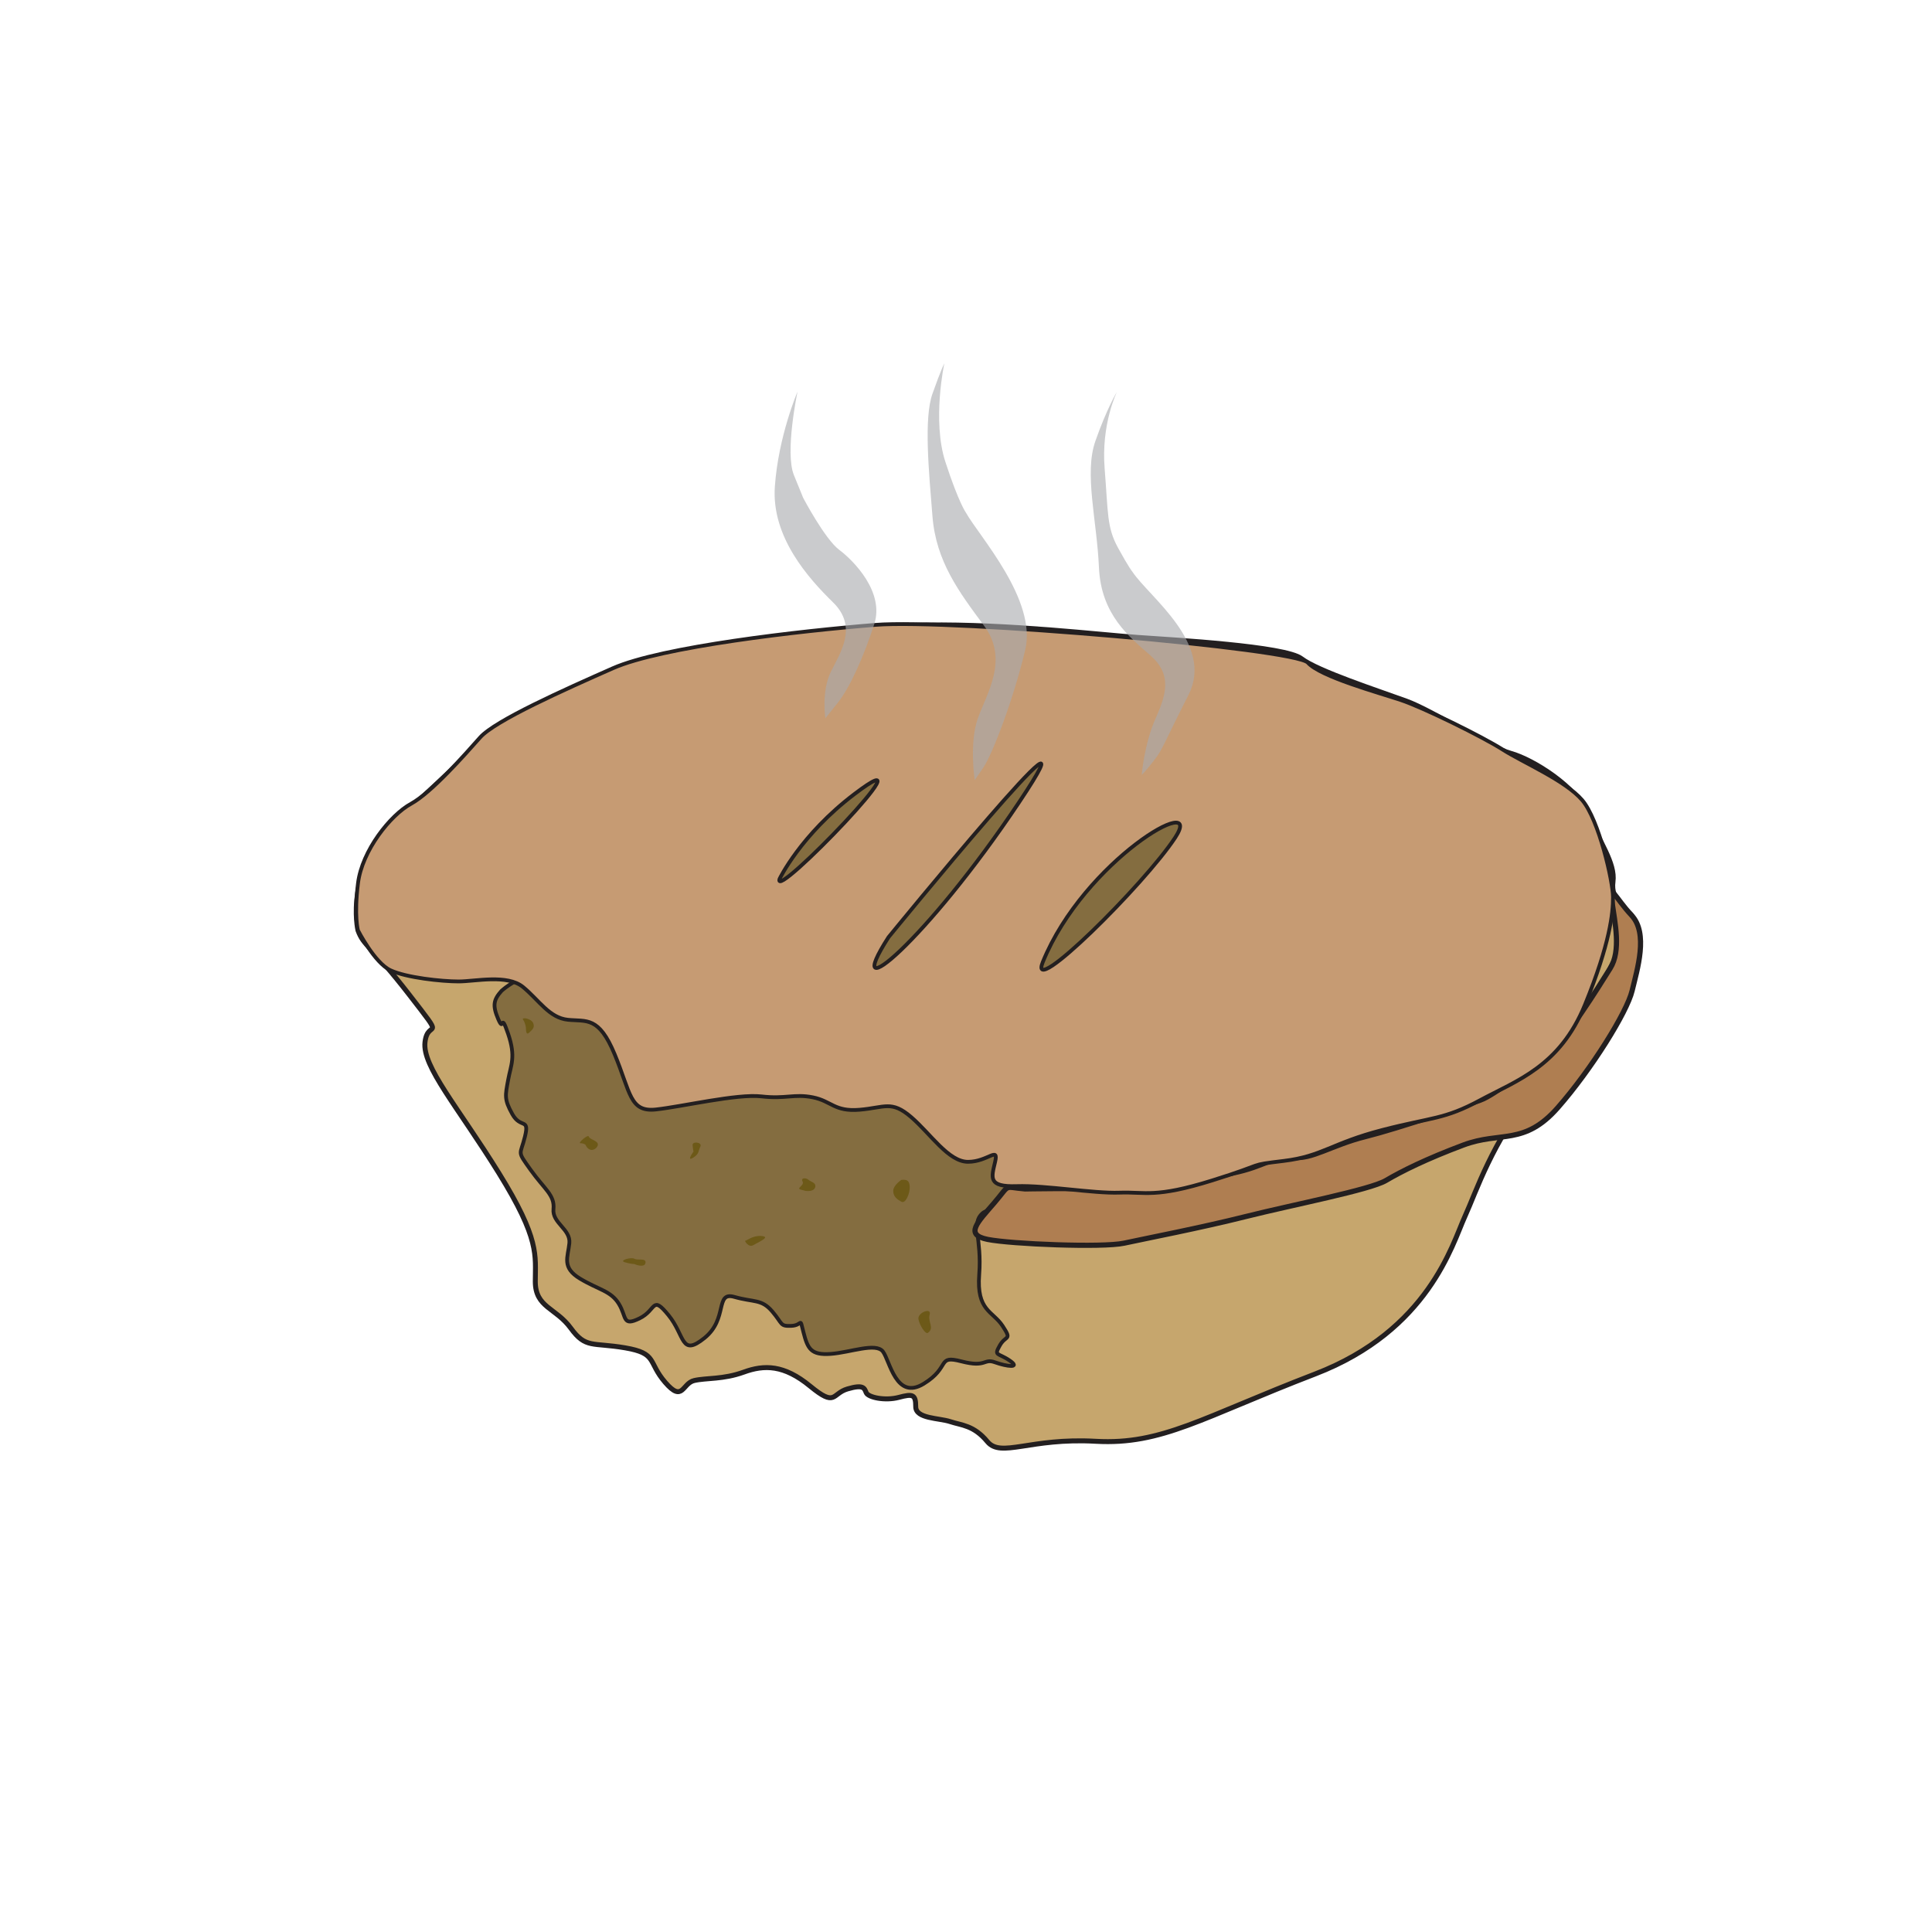 <?xml version="1.0" encoding="utf-8"?>
<!-- Generator: Adobe Illustrator 24.1.2, SVG Export Plug-In . SVG Version: 6.00 Build 0)  -->
<svg version="1.1" xmlns="http://www.w3.org/2000/svg" xmlns:xlink="http://www.w3.org/1999/xlink" x="0px" y="0px"
	 viewBox="0 0 8192 8192" style="enable-background:new 0 0 8192 8192;" xml:space="preserve">
<style type="text/css">
	.st0{fill:#C6A66D;stroke:#231F20;stroke-width:21;stroke-miterlimit:10;}
	.st1{fill:#846D40;stroke:#231F20;stroke-width:16;stroke-miterlimit:10;}
	.st2{fill:#AF7E51;stroke:#231F20;stroke-width:22;stroke-miterlimit:10;}
	.st3{fill:#C69B73;stroke:#231F20;stroke-width:16;stroke-miterlimit:10;}
	.st4{opacity:0.61;fill:#A9ABAE;}
	.st5{fill:#6D5918;}
</style>
<g id="pie">
	<path class="st0" d="M1517.8,3944.8c0,0-63.4-269.5,185-486.2c248.4-216.7,343.5-348.8,554.9-449.2
		c211.4-100.4,338.2-190.2,660.6-237.8s660.6-116.3,1009.3-121.5s745.1,42.3,898.3,52.8c153.2,10.6,623.6,37,692.3,89.8
		c68.7,52.8,327.6,137.4,443.9,179.7s348.8,195.5,443.9,221.9c95.1,26.4,280.1,142.7,327.6,258.9
		c47.6,116.3,116.3,206.1,105.7,285.4s52.8,111,79.3,142.7c26.4,31.7-227.2,497.1-412.2,734.7c-185,237.6-243.1,427.9-295.9,544.1
		c-52.8,116.3-153.2,480.9-634.1,665.8c-480.9,185-650,301.2-930.1,285.4c-280.1-15.9-401.6,71.6-459.7,1.4
		c-58.1-70.1-109.7-68.8-157.2-84.7c-47.6-15.9-146.6-11.9-146.6-63.4s-11.9-55.5-71.3-39.6c-59.4,15.9-130.8,0-138.7-19.8
		c-7.9-19.8-11.9-35.7-79.3-15.9c-67.4,19.8-47.6,79.3-158.5-11.9c-111-91.2-194.2-91.2-281.4-59.4
		c-87.2,31.7-158.5,23.8-210.1,35.7c-51.5,11.9-47.6,95.1-122.9,7.9c-75.3-87.2-31.7-122.9-170.4-146.6s-166.5,4-229.9-83.2
		c-63.4-87.2-150.6-87.2-150.6-198.2c0-111,19.8-178.3-154.6-459.7s-325-451.8-313.1-554.9c11.9-103,95.1,7.9-67.4-202.1
		C1572,4006.9,1542.9,4013.5,1517.8,3944.8z"/>
	<path class="st1" d="M2126.8,4201.1c-33.7,37.7-39.6,61.4-13.9,120.9c25.8,59.4,7.9-37.7,41.6,61.4c33.7,99.1,11.9,130.8,0,196.2
		s-17.5,81.2,18,144.7c35.5,63.4,73.2,13.9,53.4,95.1c-19.8,81.2-35.7,57.5,23.8,140.7c59.4,83.2,103,107,97.1,166.5
		c-5.9,59.4,73.3,85.2,67.4,144.7c-5.9,59.4-33.7,103,45.6,150.6c79.3,47.6,130.8,51.5,164.5,107c33.7,55.5,13.9,97.1,87.2,61.4
		c73.3-35.7,51.5-101.1,122.9-13.9c71.3,87.2,51.5,178.3,152.6,97.1c101.1-81.2,43.6-198.2,126.8-174.4
		c83.2,23.8,114.9,7.9,160.5,61.4c45.6,53.5,31.7,63.4,81.2,61.4c49.5-2,33.7-41.6,51.5,27.7c17.8,69.4,31.7,97.1,114.9,91.2
		c83.2-5.9,192.2-49.5,221.9-9.9c29.7,39.6,55.5,208.1,172.4,136.7c116.9-71.3,53.5-122.9,160.5-95.1s92.8-13.9,142.5,4
		c49.7,17.8,111.1,25.8,61.6-7.9c-49.5-33.7-67.4-17.8-41.6-63.4c25.8-45.6,53.5-19.8,11.9-83.2c-41.6-63.4-111-63.4-99.1-218
		c11.9-154.6-35.6-216,13.9-259.6c49.5-43.6,247.7,25.8,249.7-67.4s-634.1-519.2-901.7-596.5c-267.5-77.3-1204.8-366.6-1272.2-344.8
		C2174.4,4157.5,2126.8,4201.1,2126.8,4201.1z"/>
	<path class="st2" d="M4346.3,5041.3c-95.1-7.9-59.5-23.8-130.8,59.4c-71.3,83.2-126.8,134.8-27.7,154.6
		c99.1,19.8,487.5,35.7,578.6,15.9c91.2-19.8,325-64.9,519.2-113.7c194.2-48.8,523.2-112.2,590.5-151.8s170.4-91.2,329-150.6
		s257.6,4,400.3-158.5c142.7-162.5,293.1-404.3,315-495.4c21.9-91.2,69.4-243.1-1.9-319.7s-95.1-144-83.2-56.8
		c11.9,87.2,39.6,206.1-7.9,281.4c-47.6,75.3-190.2,309.1-265.5,360.7s-218,174.4-285.4,198.2c-67.4,23.8-344.8,118.9-487.5,154.6
		c-142.7,35.7-229.9,99.1-305.2,87.2c-75.3-11.9-118.9,39.6-257.6,67.4c-138.7,27.7-218,71.3-447.9,67.4
		C4548.4,5037.4,4346.3,5041.3,4346.3,5041.3z"/>
	<path class="st3" d="M1517.8,3944.8c0,0,70,137.4,137.4,169.1c67.4,31.7,218,47.6,289.3,47.6s206.1-31.7,273.5,23.8
		s111,130.8,190.2,138.7s130.8-15.9,198.2,146.6c67.4,162.5,63.4,245.7,174.4,233.8c111-11.9,344.8-67.4,447.9-55.5
		c103,11.9,138.7-11.9,218,4c79.3,15.9,91.2,61.7,198.2,52.6c107-9,134.8-40.8,218,30.6c83.2,71.3,158.5,190.2,241.8,190.2
		c83.2,0,130.5-67.4,114.8,0c-15.7,67.4-31.6,107,91.3,103c122.9-4,325,31.7,436,27.7c111-4,150.6,23.8,392.4-51.5
		c241.8-75.3,142.7-63.4,305.2-83.2s202.1-75.3,416.1-130.8c214-55.5,261.6-43.6,416.1-126.8c154.6-83.2,336.9-142.7,443.9-404.3
		s118.9-389.7,118.9-455.8c0-66.1-59.4-329-130.8-412.2c-71.3-83.2-249.7-158.5-336.9-214c-87.2-55.5-336.9-178.3-432-210.1
		c-95.1-31.7-340.8-98.7-394.3-158.4c-53.5-59.6-1512-185.9-1833-160.4c-321,25.5-907.6,92.9-1113.7,184s-499.4,221.9-562.8,293.3
		c-63.4,71.3-206.1,233.8-293.3,281.4c-87.2,47.6-207.4,198.2-224.6,336.9S1517.8,3944.8,1517.8,3944.8z"/>
	<path class="st1" d="M3305.6,3726.4c0,0,89.5-186.5,317.1-359.3C3974,3100.2,3270.4,3831.9,3305.6,3726.4z"/>
	<path class="st1" d="M3767.4,3974c0,0,945.3-1157.5,552.9-571.1C3928,3989.4,3560.3,4296.4,3767.4,3974z"/>
	<path class="st1" d="M4421.7,4079.2c175.7-432.2,691.5-726.7,561.4-527.9C4852.9,3750,4355.3,4242.5,4421.7,4079.2z"/>
	<path class="st4" d="M3405.6,2110.9c0,0,91.8,174.8,153,220.6c61.2,45.8,192.3,179.1,148.5,314.6
		c-43.7,135.4-102.7,268.7-155.1,334.2c-52.4,65.5-52.4,65.5-52.4,65.5s-17.5-115.8,24-198.8s113.6-190,8.8-292.7
		c-104.9-102.7-262.1-277.5-246.9-491.5c15.2-214.2,96.1-402,96.1-402s-54.6,257.8-15.2,353.9
		C3405.6,2110.7,3405.6,2110.9,3405.6,2110.9z"/>
	<path class="st4" d="M4096,2174.3c56.7,100.6,301.5,369.3,251.2,581.1c-50.3,211.9-139.9,443.6-177,498.1
		c-37.2,54.6-37.2,54.6-37.2,54.6s-24-157.3,13.2-262.1c37.2-104.9,133.3-249.1,26.1-393.3c-107.2-144.2-203.3-273-218.5-463.2
		c-15.2-190-37.2-415.1,0-520c37.2-104.9,50.3-128.8,50.3-128.8s-52.4,242.4,4.3,417.3C4065.3,2132.7,4096,2174.3,4096,2174.3z"/>
	<path class="st4" d="M4801.7,2424.5c70,106,347.5,304.8,238.1,521.1s-109.3,230.2-144.2,275.7s-54.6,64.7-54.6,64.7
		s10.9-132.8,59-240c48.1-107,67.8-187.9-21.8-266.6c-89.6-78.7-209.7-172.7-218.5-373.6c-8.8-200.9-63.3-397.6-15.2-535.3
		c48.1-137.6,91.8-209.7,91.8-209.7s-67.8,136.6-52.4,326.1c15.2,189.5,8.8,248.6,56.7,335.9
		C4788.6,2410.3,4801.7,2424.5,4801.7,2424.5z"/>
	<g id="bits">
		<path class="st5" d="M3192.9,5280.3c38.7-21.1,72-36.2,35.7-39.5c-36.3-3.3-64.1,21.1-68.7,20.1
			C3155.3,5260,3173.8,5290.7,3192.9,5280.3z"/>
		<path class="st5" d="M2482.2,4853.7c18.5,39.6,51.5,17.2,52.8,0s-35.7-22.5-38.3-34.3c-2.6-11.9-48.9,28.7-35.7,28.2
			C2474.3,4847.1,2482.2,4853.7,2482.2,4853.7z"/>
		<path class="st5" d="M2689.6,5359.7c18.5,7.9,46.2,13.2,47.6-6.6c1.3-19.8-34.3-7.9-47.6-15.9c-13.2-7.9-66.1,7.1-41,14.8
			C2673.8,5359.7,2689.6,5359.7,2689.6,5359.7z"/>
		<path class="st5" d="M2940.6,4882.8c-13.2,18.5-25.1,41,0,25.1c25.1-15.9,19.8-27.7,29.1-46.2c9.2-18.5-34.3-23.8-33-6.6
			S2940.6,4882.8,2940.6,4882.8z"/>
		<path class="st5" d="M3934.1,5651.7c30-21-1.3-46.2,7.9-77.9c9.2-31.7-52.8-7.9-47.6,19.8
			C3899.7,5621.3,3924.6,5658.3,3934.1,5651.7z"/>
		<path class="st5" d="M3821.8,5003c23.8-2.6,34.3,2.6,35.7,29.1c1.3,26.4-17.2,74-35.7,63.4c-18.5-10.6-34.3-21.6-34.3-45.8
			C3787.4,5025.5,3821.8,5003,3821.8,5003z"/>
		<path class="st5" d="M3416.2,5049.7c31.7,3.5,42.3-9.7,41-22.9s-19.8-15.8-29.1-24.4c-9.2-8.6-34.3-9.6-25.1,7.4
			c9.2,17-29.1,28.4-7.9,34.2C3416.2,5049.7,3416.2,5049.7,3416.2,5049.7z"/>
		<path class="st5" d="M2229.9,4357c0,18.5,2.6,33,14.5,21.1s25.1-21.1,15.9-41c-9.2-19.8-51.5-25.1-42.3-13.2
			C2227.2,4335.9,2229.9,4357,2229.9,4357z"/>
	</g>
</g>
<g id="Layer_1">
</g>
</svg>
